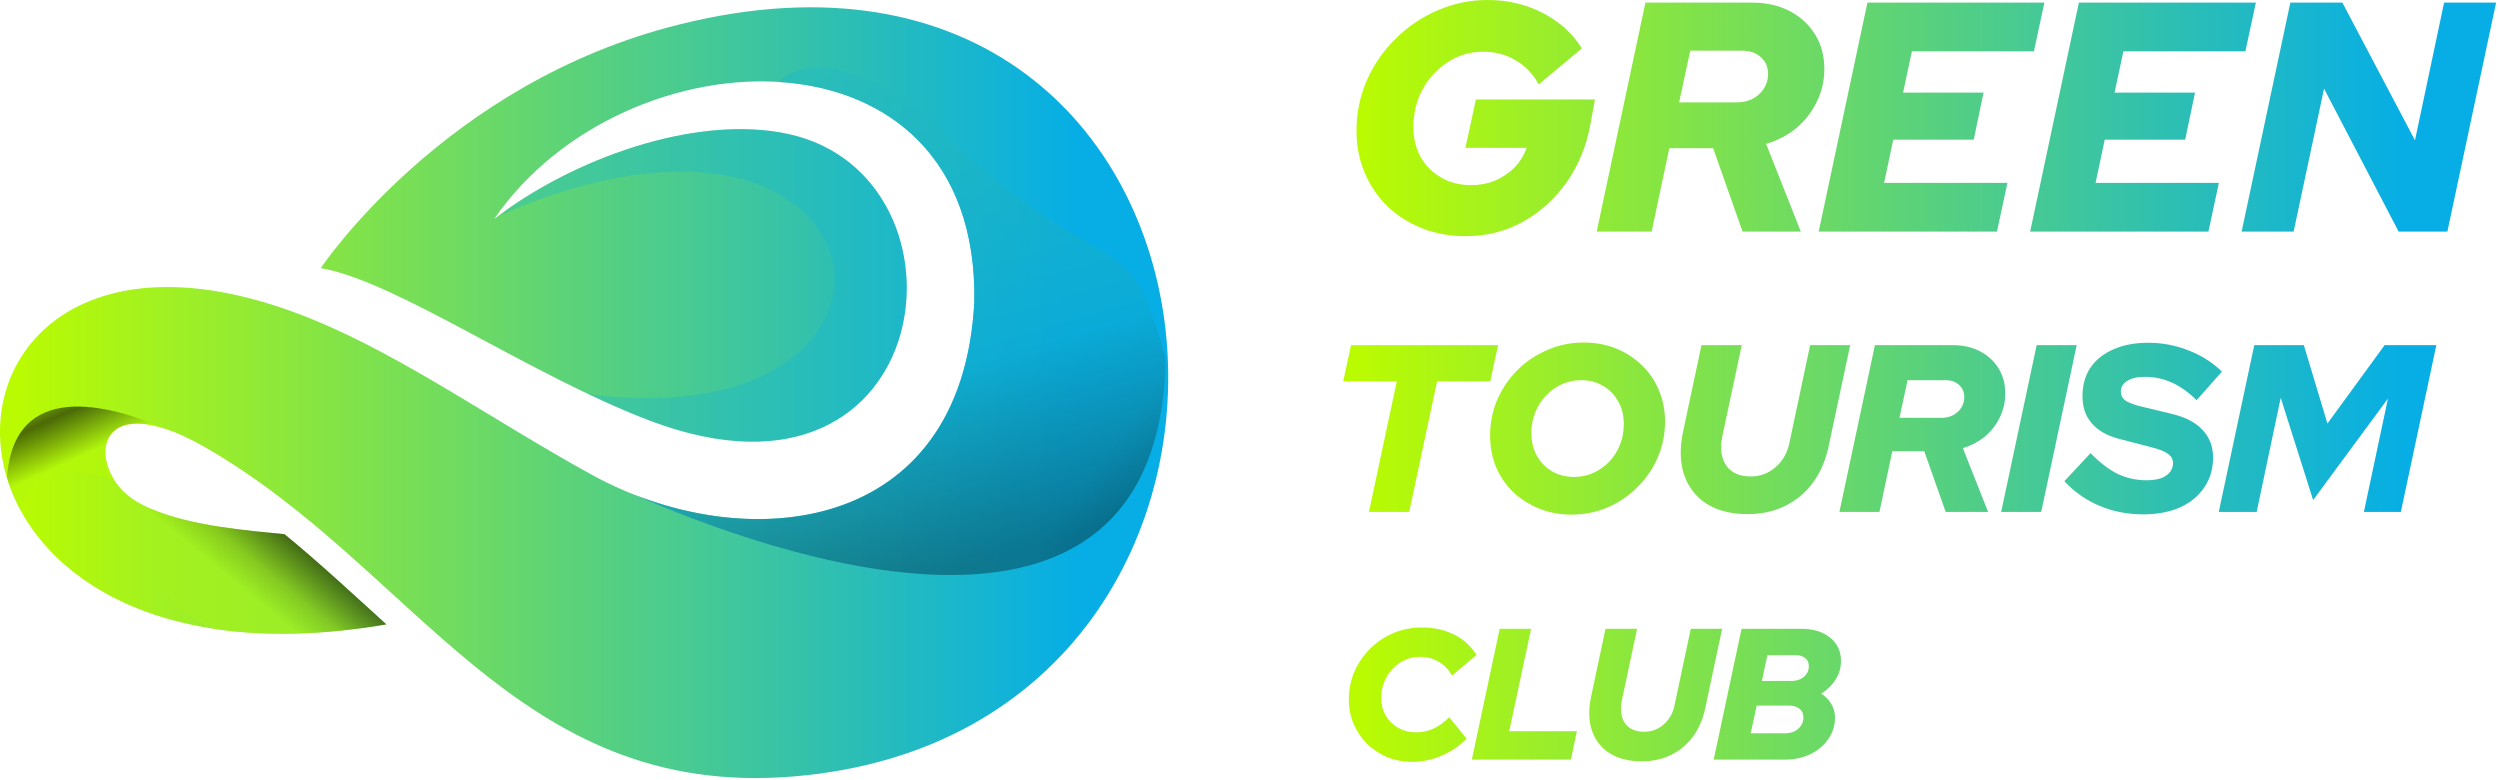 <svg width="535" height="167" viewBox="0 0 535 167" fill="none" xmlns="http://www.w3.org/2000/svg">
<path d="M313.671 50.54C310.311 50.54 307.207 49.98 304.361 48.86C301.514 47.74 299.041 46.177 296.941 44.17C294.841 42.117 293.207 39.713 292.041 36.96C290.874 34.207 290.291 31.22 290.291 28C290.291 24.22 291.014 20.65 292.461 17.29C293.954 13.883 296.007 10.897 298.621 8.33C301.234 5.717 304.221 3.687 307.581 2.24C310.987 0.747 314.581 0 318.361 0C322.654 0 326.597 0.933 330.191 2.8C333.784 4.667 336.561 7.187 338.521 10.36L329.281 18.06C328.067 15.82 326.411 14.093 324.311 12.88C322.257 11.667 319.947 11.06 317.381 11.06C315.327 11.06 313.391 11.48 311.571 12.32C309.797 13.16 308.211 14.327 306.811 15.82C305.457 17.267 304.384 18.97 303.591 20.93C302.844 22.89 302.471 24.99 302.471 27.23C302.471 29.61 302.984 31.733 304.011 33.6C305.084 35.467 306.554 36.937 308.421 38.01C310.287 39.083 312.434 39.62 314.861 39.62C316.681 39.62 318.384 39.293 319.971 38.64C321.557 37.94 322.934 37.007 324.101 35.84C325.267 34.627 326.131 33.227 326.691 31.64H313.601L315.841 21.28H341.321L340.341 26.6C339.501 31.267 337.797 35.42 335.231 39.06C332.664 42.653 329.514 45.477 325.781 47.53C322.094 49.537 318.057 50.54 313.671 50.54Z" fill="url(#paint0_linear_445_210)"/>
<path d="M341.69 49.56L352.12 0.56H374.94C378.02 0.56 380.703 1.167 382.99 2.38C385.323 3.593 387.143 5.273 388.45 7.42C389.756 9.52 390.41 11.97 390.41 14.77C390.41 17.243 389.873 19.577 388.8 21.77C387.773 23.917 386.326 25.783 384.46 27.37C382.593 28.91 380.423 30.053 377.95 30.8L385.37 49.56H372.91L366.61 31.71H357.23L353.45 49.56H341.69ZM359.33 21.91H371.58C372.886 21.91 374.053 21.653 375.08 21.14C376.106 20.58 376.9 19.857 377.46 18.97C378.066 18.037 378.37 17.01 378.37 15.89C378.37 14.35 377.856 13.137 376.83 12.25C375.85 11.317 374.52 10.85 372.84 10.85H361.71L359.33 21.91Z" fill="url(#paint1_linear_445_210)"/>
<path d="M389.199 49.56L399.629 0.56H437.499L435.259 10.99H409.149L407.259 19.81H424.479L422.379 29.89H405.159L403.199 39.13H429.589L427.349 49.56H389.199Z" fill="url(#paint2_linear_445_210)"/>
<path d="M434.453 49.56L444.883 0.56H482.753L480.513 10.99H454.403L452.513 19.81H469.733L467.633 29.89H450.413L448.453 39.13H474.843L472.603 49.56H434.453Z" fill="url(#paint3_linear_445_210)"/>
<path d="M479.707 49.56L490.137 0.56H501.267L516.807 30.03L523.037 0.56H534.167L523.737 49.56H513.307L497.347 18.97L490.837 49.56H479.707Z" fill="url(#paint4_linear_445_210)"/>
<path d="M292.949 109.56L298.916 81.612H287.441L289.124 73.86H320.591L318.908 81.612H307.535L301.568 109.56H292.949Z" fill="url(#paint5_linear_445_210)"/>
<path d="M336.277 110.121C333.795 110.121 331.5 109.696 329.392 108.846C327.284 107.996 325.431 106.823 323.833 105.327C322.269 103.797 321.045 102.012 320.161 99.972C319.311 97.898 318.886 95.654 318.886 93.24C318.886 90.486 319.396 87.919 320.416 85.539C321.47 83.125 322.915 81 324.751 79.164C326.621 77.328 328.763 75.9 331.177 74.88C333.591 73.826 336.175 73.299 338.929 73.299C341.411 73.299 343.706 73.724 345.814 74.574C347.922 75.424 349.758 76.614 351.322 78.144C352.92 79.64 354.144 81.425 354.994 83.499C355.878 85.539 356.32 87.766 356.32 90.18C356.32 92.934 355.793 95.518 354.739 97.932C353.719 100.312 352.274 102.42 350.404 104.256C348.568 106.092 346.443 107.537 344.029 108.591C341.615 109.611 339.031 110.121 336.277 110.121ZM336.838 102.063C338.334 102.063 339.711 101.774 340.969 101.196C342.261 100.618 343.4 99.819 344.386 98.799C345.372 97.745 346.137 96.538 346.681 95.178C347.225 93.784 347.497 92.305 347.497 90.741C347.497 88.939 347.106 87.341 346.324 85.947C345.542 84.519 344.454 83.397 343.06 82.581C341.7 81.765 340.136 81.357 338.368 81.357C336.906 81.357 335.529 81.646 334.237 82.224C332.945 82.802 331.806 83.618 330.82 84.672C329.834 85.692 329.069 86.899 328.525 88.293C327.981 89.653 327.709 91.115 327.709 92.679C327.709 94.481 328.1 96.096 328.882 97.524C329.664 98.918 330.735 100.023 332.095 100.839C333.489 101.655 335.07 102.063 336.838 102.063Z" fill="url(#paint6_linear_445_210)"/>
<path d="M374.009 110.019C370.507 110.019 367.583 109.288 365.237 107.826C362.925 106.33 361.31 104.256 360.392 101.604C359.508 98.918 359.44 95.824 360.188 92.322L364.115 73.86H372.734L368.603 93.24C368.229 95.008 368.229 96.555 368.603 97.881C368.977 99.173 369.674 100.176 370.694 100.89C371.748 101.604 373.057 101.961 374.621 101.961C376.661 101.961 378.446 101.298 379.976 99.972C381.506 98.646 382.492 96.912 382.934 94.77L387.371 73.86H395.939L391.298 95.637C390.652 98.629 389.53 101.196 387.932 103.338C386.334 105.48 384.345 107.129 381.965 108.285C379.619 109.441 376.967 110.019 374.009 110.019Z" fill="url(#paint7_linear_445_210)"/>
<path d="M393.633 109.56L401.232 73.86H417.858C420.102 73.86 422.057 74.302 423.723 75.186C425.423 76.07 426.749 77.294 427.701 78.858C428.653 80.388 429.129 82.173 429.129 84.213C429.129 86.015 428.738 87.715 427.956 89.313C427.208 90.877 426.154 92.237 424.794 93.393C423.434 94.515 421.853 95.348 420.051 95.892L425.457 109.56H416.379L411.789 96.555H404.955L402.201 109.56H393.633ZM406.485 89.415H415.41C416.362 89.415 417.212 89.228 417.96 88.854C418.708 88.446 419.286 87.919 419.694 87.273C420.136 86.593 420.357 85.845 420.357 85.029C420.357 83.907 419.983 83.023 419.235 82.377C418.521 81.697 417.552 81.357 416.328 81.357H408.219L406.485 89.415Z" fill="url(#paint8_linear_445_210)"/>
<path d="M428.247 109.56L435.846 73.86H444.414L436.815 109.56H428.247Z" fill="url(#paint9_linear_445_210)"/>
<path d="M458.603 110.07C455.271 110.07 452.16 109.458 449.27 108.234C446.38 107.01 443.881 105.259 441.773 102.981L447.383 96.963C449.321 98.969 451.242 100.448 453.146 101.4C455.084 102.318 457.141 102.777 459.317 102.777C460.507 102.777 461.527 102.641 462.377 102.369C463.227 102.063 463.873 101.638 464.315 101.094C464.791 100.516 465.029 99.853 465.029 99.105C465.029 98.323 464.689 97.677 464.009 97.167C463.363 96.657 462.258 96.198 460.694 95.79L453.248 93.852C450.766 93.172 448.879 92.067 447.587 90.537C446.295 89.007 445.649 87.103 445.649 84.825C445.649 82.445 446.21 80.405 447.332 78.705C448.488 77.005 450.12 75.696 452.228 74.778C454.336 73.826 456.835 73.35 459.725 73.35C462.717 73.35 465.59 73.894 468.344 74.982C471.132 76.07 473.512 77.583 475.484 79.521L470.078 85.641C468.344 83.941 466.576 82.683 464.774 81.867C462.972 81.051 461.034 80.643 458.96 80.643C457.396 80.643 456.155 80.932 455.237 81.51C454.319 82.054 453.86 82.819 453.86 83.805C453.86 84.553 454.149 85.165 454.727 85.641C455.339 86.083 456.325 86.491 457.685 86.865L464.672 88.548C467.596 89.228 469.806 90.367 471.302 91.965C472.832 93.563 473.597 95.535 473.597 97.881C473.597 100.329 472.968 102.471 471.71 104.307C470.486 106.143 468.752 107.571 466.508 108.591C464.264 109.577 461.629 110.07 458.603 110.07Z" fill="url(#paint10_linear_445_210)"/>
<path d="M474.814 109.56L482.413 73.86H493.021L498.07 90.639L510.31 73.86H521.377L513.778 109.56H505.873L511.024 85.284L495.01 107.01L488.074 85.131L482.923 109.56H474.814Z" fill="url(#paint11_linear_445_210)"/>
<path d="M302.253 163.04C300.333 163.04 298.546 162.707 296.893 162.04C295.266 161.347 293.826 160.4 292.573 159.2C291.346 157.973 290.386 156.56 289.693 154.96C289 153.333 288.653 151.587 288.653 149.72C288.653 147.587 289.053 145.587 289.853 143.72C290.68 141.853 291.8 140.213 293.213 138.8C294.653 137.387 296.306 136.28 298.173 135.48C300.066 134.68 302.093 134.28 304.253 134.28C306.866 134.28 309.173 134.787 311.173 135.8C313.2 136.813 314.8 138.267 315.973 140.16L310.733 144.56C309.986 143.253 309.026 142.267 307.853 141.6C306.706 140.907 305.386 140.56 303.893 140.56C302.746 140.56 301.666 140.787 300.653 141.24C299.64 141.693 298.746 142.333 297.973 143.16C297.226 143.96 296.64 144.893 296.213 145.96C295.786 147.027 295.573 148.16 295.573 149.36C295.573 150.747 295.893 152 296.533 153.12C297.2 154.24 298.093 155.12 299.213 155.76C300.36 156.4 301.653 156.72 303.093 156.72C304.373 156.72 305.6 156.453 306.773 155.92C307.973 155.36 309.093 154.547 310.133 153.48L313.853 158.08C312.386 159.6 310.6 160.813 308.493 161.72C306.413 162.6 304.333 163.04 302.253 163.04Z" fill="url(#paint12_linear_445_210)"/>
<path d="M314.974 162.56L320.934 134.56H327.654L322.974 156.48H337.454L336.174 162.56H314.974Z" fill="url(#paint13_linear_445_210)"/>
<path d="M351.341 162.92C348.594 162.92 346.301 162.347 344.461 161.2C342.648 160.027 341.381 158.4 340.661 156.32C339.968 154.213 339.914 151.787 340.501 149.04L343.581 134.56H350.341L347.101 149.76C346.808 151.147 346.808 152.36 347.101 153.4C347.394 154.413 347.941 155.2 348.741 155.76C349.568 156.32 350.594 156.6 351.821 156.6C353.421 156.6 354.821 156.08 356.021 155.04C357.221 154 357.994 152.64 358.341 150.96L361.821 134.56H368.541L364.901 151.64C364.394 153.987 363.514 156 362.261 157.68C361.008 159.36 359.448 160.653 357.581 161.56C355.741 162.467 353.661 162.92 351.341 162.92Z" fill="url(#paint14_linear_445_210)"/>
<path d="M366.732 162.56L372.692 134.56H385.412C387.999 134.56 390.065 135.187 391.612 136.44C393.185 137.693 393.972 139.36 393.972 141.44C393.972 142.88 393.585 144.213 392.812 145.44C392.039 146.667 391.012 147.667 389.732 148.44C390.665 149.027 391.385 149.76 391.892 150.64C392.425 151.52 392.692 152.493 392.692 153.56C392.692 155.267 392.212 156.8 391.252 158.16C390.319 159.52 389.039 160.6 387.412 161.4C385.785 162.173 383.945 162.56 381.892 162.56H366.732ZM377.052 145.72H383.452C384.492 145.72 385.359 145.427 386.052 144.84C386.745 144.227 387.092 143.467 387.092 142.56C387.092 141.813 386.839 141.24 386.332 140.84C385.825 140.413 385.132 140.2 384.252 140.2H378.212L377.052 145.72ZM374.652 156.92H382.052C382.799 156.92 383.465 156.773 384.052 156.48C384.639 156.187 385.092 155.787 385.412 155.28C385.759 154.747 385.932 154.16 385.932 153.52C385.932 152.747 385.652 152.133 385.092 151.68C384.559 151.227 383.812 151 382.852 151H375.932L374.652 156.92Z" fill="url(#paint15_linear_445_210)"/>
<path fill-rule="evenodd" clip-rule="evenodd" d="M68.646 57.373C68.646 57.373 95.051 17.663 145.471 5.215C272.09 -26.316 287.82 156.278 169.871 166.154C110.261 171.147 89.061 121.475 43.636 95.573C19.561 81.844 18.331 100.441 28.796 107.051C37.161 112.334 52.301 113.465 60.891 114.315C68.501 120.569 75.606 127.199 82.686 133.618C-27.199 152.395 -22.469 31.947 66.786 68.305C86.576 76.366 106.521 90.62 126.986 101.782C158.776 119.123 205.876 115.141 208.506 64.578C209.556 3.664 133.726 6.2 105.751 46.867C122.256 34.133 148.731 24.362 168.641 28.665C210.141 37.626 201.111 113.44 139.216 90.07C113.366 80.308 84.841 60.16 68.646 57.373Z" fill="url(#paint16_linear_445_210)"/>
<path opacity="0.3" fill-rule="evenodd" clip-rule="evenodd" d="M108.501 44.835C125.086 33.118 149.801 24.592 168.641 28.66C210.14 37.621 201.111 113.435 139.216 90.065C134.826 88.409 130.356 86.448 125.886 84.326C205.091 94.605 191.777 9.214 107.305 45.941L108.501 44.835Z" fill="#0EB1DC"/>
<path fill-rule="evenodd" clip-rule="evenodd" d="M249.447 76.866C248.072 149.053 163.797 118.158 135.877 105.92C166.877 118.033 206.112 110.603 208.507 64.578C209.042 33.548 189.627 18.994 166.752 17.543L166.737 17.533C166.737 17.533 174.333 7.837 196.369 22.987C236.769 64.578 240.901 43.646 249.452 76.866" fill="url(#paint17_linear_445_210)" fill-opacity="0.7"/>
<path fill-rule="evenodd" clip-rule="evenodd" d="M249.447 76.866C248.072 149.053 163.797 118.158 135.877 105.92C166.877 118.033 206.112 110.603 208.507 64.578C209.042 33.548 189.627 18.994 166.752 17.543L166.737 17.533C166.737 17.533 174.333 7.837 196.369 22.987C236.769 64.578 240.901 43.646 249.452 76.866" fill="url(#paint18_linear_445_210)" fill-opacity="0.2"/>
<path fill-rule="evenodd" clip-rule="evenodd" d="M24.477 102.778C24.477 102.778 6.977 95.803 4.482 109.297C3.207 106.966 2.202 104.569 1.477 102.157C3.087 81.309 22.841 86.247 36.041 91.991C22.692 87.233 20.162 96.094 24.477 102.778Z" fill="url(#paint19_radial_445_210)" fill-opacity="0.7"/>
<path fill-rule="evenodd" clip-rule="evenodd" d="M32.278 108.872C32.278 108.872 26.507 127.2 46.208 134.624C56.548 136.14 68.678 136.009 82.678 133.618C75.603 127.204 68.498 120.569 60.888 114.315C53.388 113.57 40.893 112.619 32.278 108.872Z" fill="url(#paint20_linear_445_210)" fill-opacity="0.7"/>
<defs>
<linearGradient id="paint0_linear_445_210" x1="291.05" y1="81.828" x2="514.318" y2="81.828" gradientUnits="userSpaceOnUse">
<stop stop-color="#BAFB02"/>
<stop offset="1" stop-color="#06AEE5"/>
</linearGradient>
<linearGradient id="paint1_linear_445_210" x1="291.05" y1="81.828" x2="514.318" y2="81.828" gradientUnits="userSpaceOnUse">
<stop stop-color="#BAFB02"/>
<stop offset="1" stop-color="#06AEE5"/>
</linearGradient>
<linearGradient id="paint2_linear_445_210" x1="291.05" y1="81.828" x2="514.318" y2="81.828" gradientUnits="userSpaceOnUse">
<stop stop-color="#BAFB02"/>
<stop offset="1" stop-color="#06AEE5"/>
</linearGradient>
<linearGradient id="paint3_linear_445_210" x1="291.05" y1="81.828" x2="514.318" y2="81.828" gradientUnits="userSpaceOnUse">
<stop stop-color="#BAFB02"/>
<stop offset="1" stop-color="#06AEE5"/>
</linearGradient>
<linearGradient id="paint4_linear_445_210" x1="291.05" y1="81.828" x2="514.318" y2="81.828" gradientUnits="userSpaceOnUse">
<stop stop-color="#BAFB02"/>
<stop offset="1" stop-color="#06AEE5"/>
</linearGradient>
<linearGradient id="paint5_linear_445_210" x1="291.05" y1="81.828" x2="514.318" y2="81.828" gradientUnits="userSpaceOnUse">
<stop stop-color="#BAFB02"/>
<stop offset="1" stop-color="#06AEE5"/>
</linearGradient>
<linearGradient id="paint6_linear_445_210" x1="291.05" y1="81.828" x2="514.318" y2="81.828" gradientUnits="userSpaceOnUse">
<stop stop-color="#BAFB02"/>
<stop offset="1" stop-color="#06AEE5"/>
</linearGradient>
<linearGradient id="paint7_linear_445_210" x1="291.05" y1="81.828" x2="514.318" y2="81.828" gradientUnits="userSpaceOnUse">
<stop stop-color="#BAFB02"/>
<stop offset="1" stop-color="#06AEE5"/>
</linearGradient>
<linearGradient id="paint8_linear_445_210" x1="291.05" y1="81.828" x2="514.318" y2="81.828" gradientUnits="userSpaceOnUse">
<stop stop-color="#BAFB02"/>
<stop offset="1" stop-color="#06AEE5"/>
</linearGradient>
<linearGradient id="paint9_linear_445_210" x1="291.05" y1="81.828" x2="514.318" y2="81.828" gradientUnits="userSpaceOnUse">
<stop stop-color="#BAFB02"/>
<stop offset="1" stop-color="#06AEE5"/>
</linearGradient>
<linearGradient id="paint10_linear_445_210" x1="291.05" y1="81.828" x2="514.318" y2="81.828" gradientUnits="userSpaceOnUse">
<stop stop-color="#BAFB02"/>
<stop offset="1" stop-color="#06AEE5"/>
</linearGradient>
<linearGradient id="paint11_linear_445_210" x1="291.05" y1="81.828" x2="514.318" y2="81.828" gradientUnits="userSpaceOnUse">
<stop stop-color="#BAFB02"/>
<stop offset="1" stop-color="#06AEE5"/>
</linearGradient>
<linearGradient id="paint12_linear_445_210" x1="291.05" y1="81.828" x2="514.318" y2="81.828" gradientUnits="userSpaceOnUse">
<stop stop-color="#BAFB02"/>
<stop offset="1" stop-color="#06AEE5"/>
</linearGradient>
<linearGradient id="paint13_linear_445_210" x1="291.05" y1="81.828" x2="514.318" y2="81.828" gradientUnits="userSpaceOnUse">
<stop stop-color="#BAFB02"/>
<stop offset="1" stop-color="#06AEE5"/>
</linearGradient>
<linearGradient id="paint14_linear_445_210" x1="291.05" y1="81.828" x2="514.318" y2="81.828" gradientUnits="userSpaceOnUse">
<stop stop-color="#BAFB02"/>
<stop offset="1" stop-color="#06AEE5"/>
</linearGradient>
<linearGradient id="paint15_linear_445_210" x1="291.05" y1="81.828" x2="514.318" y2="81.828" gradientUnits="userSpaceOnUse">
<stop stop-color="#BAFB02"/>
<stop offset="1" stop-color="#06AEE5"/>
</linearGradient>
<linearGradient id="paint16_linear_445_210" x1="3.657" y1="84.343" x2="229.887" y2="84.343" gradientUnits="userSpaceOnUse">
<stop stop-color="#BAFB02"/>
<stop offset="1" stop-color="#06AEE5"/>
</linearGradient>
<linearGradient id="paint17_linear_445_210" x1="174.683" y1="16.932" x2="205.332" y2="124.508" gradientUnits="userSpaceOnUse">
<stop stop-color="#26BCBD"/>
<stop offset="0.603" stop-color="#0CAAD4"/>
<stop offset="0.974" stop-color="#0A5E74"/>
</linearGradient>
<linearGradient id="paint18_linear_445_210" x1="262.019" y1="111.591" x2="239.064" y2="94.146" gradientUnits="userSpaceOnUse">
<stop/>
<stop offset="1" stop-opacity="0"/>
</linearGradient>
<radialGradient id="paint19_radial_445_210" cx="0" cy="0" r="1" gradientUnits="userSpaceOnUse" gradientTransform="translate(17.175 86.958) rotate(65.556) scale(9.81 1064.57)">
<stop stop-color="#1E2D05"/>
<stop offset="1" stop-color="#B4F90A"/>
</radialGradient>
<linearGradient id="paint20_linear_445_210" x1="69.202" y1="120.314" x2="59.4" y2="132.197" gradientUnits="userSpaceOnUse">
<stop stop-color="#1E2D05"/>
<stop offset="0.6" stop-color="#80BD17"/>
<stop offset="1" stop-color="#A4F21E"/>
</linearGradient>
</defs>
</svg>
